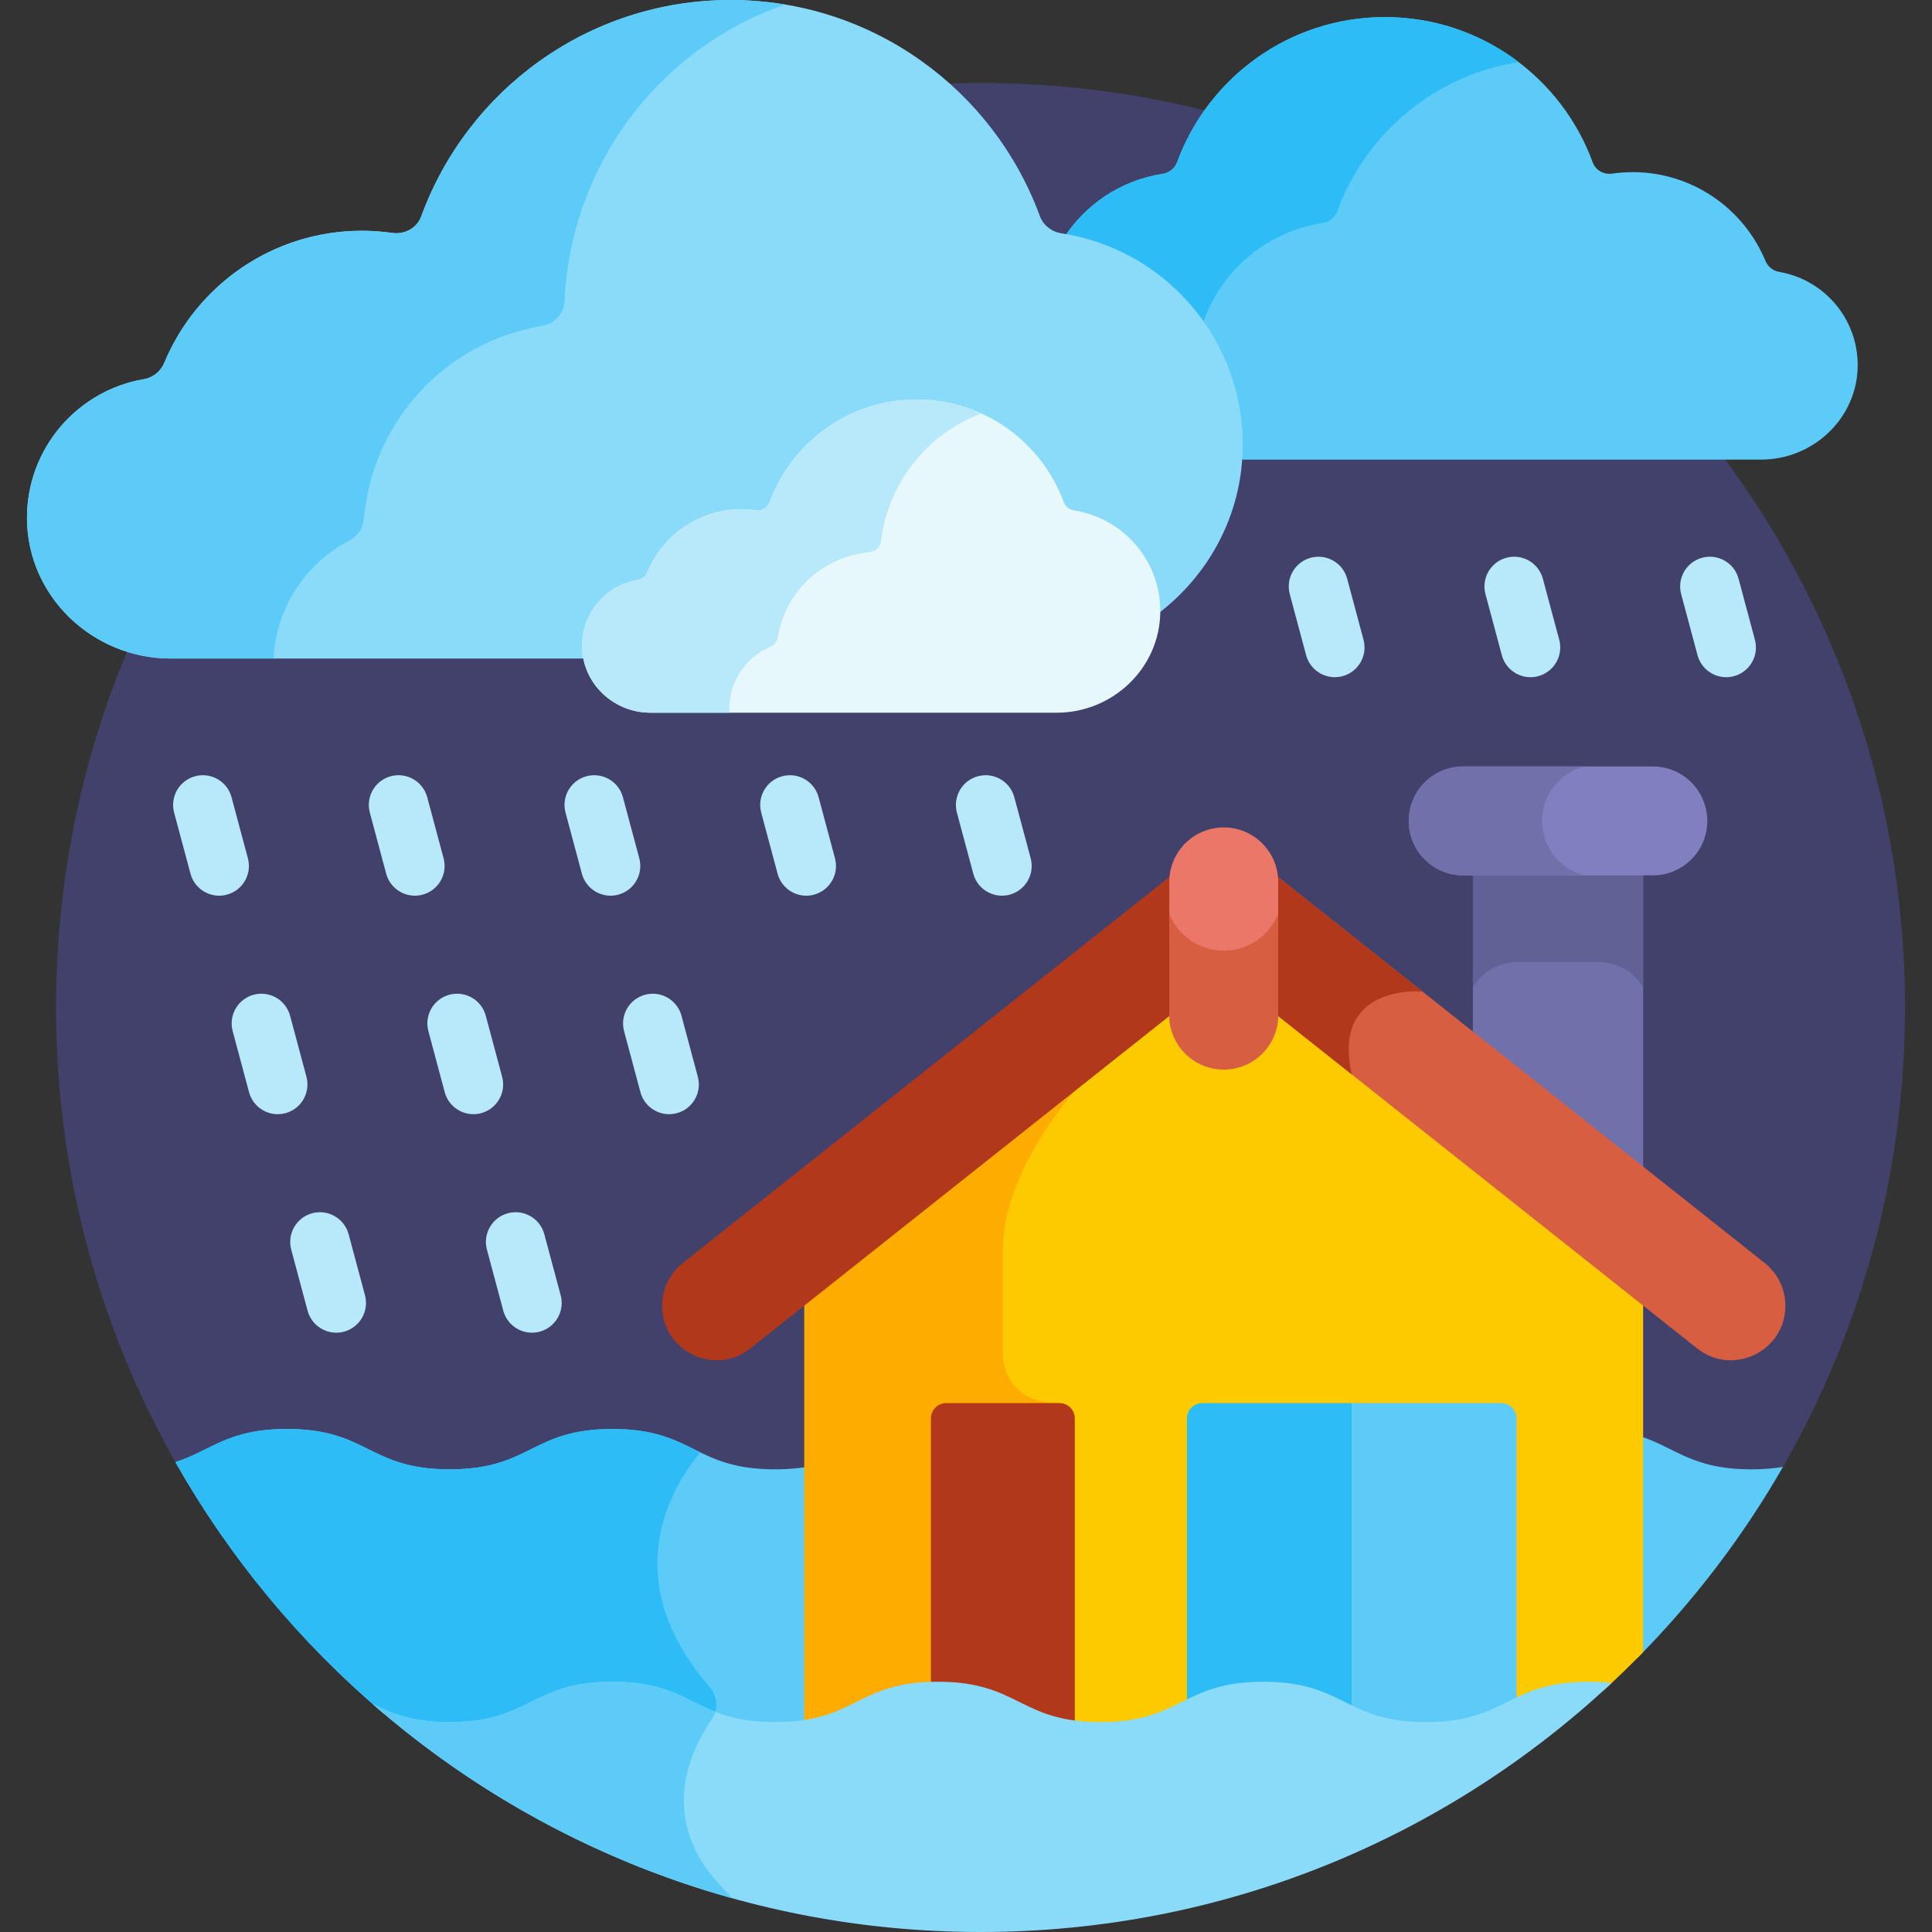<svg id="Layer_1" enable-background="new 0 0 512 512" height="512" viewBox="0 0 512 512" width="512" xmlns="http://www.w3.org/2000/svg"><rect x="0" y="0" width="512" height="512" fill="#333333" stroke="none"/><g><path d="m284.83 421.516s177.15-26.863 187.674-32.772c20.577-35.865 32.344-77.43 32.344-121.744 0-135.31-109.69-245-245-245s-245 109.69-245 245c0 43.797 11.504 84.901 31.637 120.479z" fill="#41416b"/><path d="m162.299 378.697c-21.562 0-21.562 10.692-43.125 10.692-21.562 0-21.562-10.692-43.124-10.692-15.758 0-20.006 5.708-29.566 8.782 14.318 25.302 33.005 47.799 55.038 66.477 4.343 1.924 9.428 3.48 17.651 3.48 21.562 0 21.562-10.692 43.125-10.692 21.561 0 21.561 10.692 43.123 10.692 3.673 0 6.71-.316 9.345-.831v-68.047c-2.635.515-5.672.831-9.345.831-21.561 0-21.561-10.692-43.122-10.692z" fill="#5ccbf7"/><path d="m162.299 378.696c-21.562 0-21.562 10.692-43.124 10.692s-21.562-10.692-43.124-10.692c-15.758 0-20.006 5.708-29.565 8.782 14.318 25.302 33.005 47.799 55.038 66.477 4.343 1.924 9.428 3.48 17.651 3.48 21.563 0 21.563-10.692 43.124-10.692 14.219 0 19.063 4.649 26.896 7.816 1.073-2.486.676-5.427-1.152-7.526-25.842-29.679-8.679-54.785-2.444-62.137-6.036-2.924-11.366-6.2-23.3-6.2z" fill="#2ebcf6"/><path d="m472.504 388.744c-2.397.404-5.123.645-8.334.645-16.173 0-20.217-6.014-30.325-9.021v59.099c14.975-15.107 28.001-32.147 38.659-50.723z" fill="#5ccbf7"/><path d="m435.449 343.856-96.722-76.738c-.141 7.85-6.537 14.173-14.421 14.173s-14.28-6.323-14.421-14.173l-96.722 76.738v114.097c14.211-2.181 16.769-10.141 35.377-10.141 21.562 0 21.562 10.692 43.123 10.692 21.562 0 21.562-10.692 43.124-10.692 21.563 0 21.563 10.692 43.126 10.692 21.562 0 21.562-10.692 43.125-10.692 1.418 0 2.73.052 3.973.139 3.581-3.27 7.056-6.652 10.436-10.127v-93.968z" fill="#fdca00"/><path d="m213.163 457.954c14.211-2.181 16.769-10.141 35.377-10.141 17.143 0 20.665 6.755 32.223 9.525v-85.507c-15.681 0-14.994-13.413-14.994-13.413s0-6.25 0-27.25 19.061-42.034 19.061-42.034l-1.772-.732-69.895 55.454z" fill="#feac00"/><g><path d="m435.449 229.491h-45.123v44.938l45.123 35.797z" fill="#7070ab"/></g><path d="m401.933 254.991h21.91c4.959 0 9.279 2.694 11.607 6.691v-32.191h-45.123v32.191c2.326-3.997 6.647-6.691 11.606-6.691z" fill="#616196"/><g><path d="m438.014 203.119h-50.253c-7.972 0-14.434 6.462-14.434 14.434 0 7.972 6.463 14.434 14.434 14.434h50.252c7.972 0 14.434-6.462 14.434-14.434v-.001c.001-7.971-6.461-14.433-14.433-14.433z" fill="#8080c1"/></g><path d="m408.66 217.553c0-6.924 4.712-12.732 11.1-14.434h-31.999c-7.972 0-14.434 6.462-14.434 14.434 0 7.972 6.463 14.434 14.434 14.434h31.999c-6.387-1.702-11.1-7.51-11.1-14.434z" fill="#7070ab"/><g><path d="m175.471 346.03c0 12.073 13.942 18.809 23.4 11.304l112.07-88.916v-34.707c0-.782.081-1.544.211-2.29l-130.219 103.303c-3.451 2.737-5.462 6.901-5.462 11.306z" fill="#b2381b"/></g><path d="m467.679 334.724-130.219-103.303c.13.746.211 1.508.211 2.29v34.707l112.07 88.916c9.458 7.504 23.4.768 23.4-11.304 0-4.405-2.012-8.569-5.462-11.306z" fill="#d85e41"/><path d="m337.671 233.711v34.707l20.555 16.309c-5.468-24.191 18.743-21.963 18.743-21.963l-39.51-31.343c.131.746.212 1.508.212 2.29z" fill="#b2381b"/><g><g><path d="m140.974 353.176c-3.477 0-6.658-2.32-7.601-5.838l-4.334-16.174c-1.125-4.201 1.367-8.519 5.568-9.645 4.202-1.124 8.519 1.368 9.645 5.568l4.334 16.174c1.125 4.201-1.367 8.519-5.568 9.645-.684.183-1.37.27-2.044.27z" fill="#b8e9fa"/></g><g><path d="m109.943 237.367c-3.477 0-6.658-2.32-7.601-5.838l-4.334-16.174c-1.125-4.201 1.367-8.519 5.568-9.645 4.202-1.124 8.519 1.368 9.645 5.568l4.334 16.174c1.125 4.201-1.367 8.519-5.568 9.645-.683.183-1.369.27-2.044.27z" fill="#b8e9fa"/></g><g><path d="m125.458 295.272c-3.477 0-6.658-2.32-7.601-5.838l-4.334-16.174c-1.125-4.201 1.367-8.519 5.568-9.645 4.203-1.123 8.519 1.367 9.645 5.568l4.334 16.174c1.125 4.201-1.367 8.519-5.568 9.645-.683.182-1.369.27-2.044.27z" fill="#b8e9fa"/></g></g><g><g><path d="m213.666 237.367c-3.477 0-6.658-2.32-7.601-5.838l-4.334-16.174c-1.125-4.201 1.367-8.519 5.568-9.645 4.203-1.124 8.519 1.368 9.645 5.568l4.334 16.174c1.125 4.201-1.367 8.519-5.568 9.645-.683.183-1.369.27-2.044.27z" fill="#b8e9fa"/></g></g><g><g><path d="m89.112 353.176c-3.477 0-6.658-2.32-7.601-5.838l-4.334-16.174c-1.125-4.201 1.367-8.519 5.568-9.645 4.201-1.124 8.519 1.368 9.645 5.568l4.334 16.174c1.125 4.201-1.367 8.519-5.568 9.645-.684.183-1.37.27-2.044.27z" fill="#b8e9fa"/></g><g><path d="m58.081 237.367c-3.477 0-6.658-2.32-7.601-5.838l-4.334-16.174c-1.125-4.201 1.367-8.519 5.568-9.645 4.202-1.124 8.519 1.368 9.645 5.568l4.334 16.174c1.125 4.201-1.367 8.519-5.568 9.645-.683.183-1.369.27-2.044.27z" fill="#b8e9fa"/></g><g><path d="m73.597 295.272c-3.477 0-6.658-2.32-7.601-5.838l-4.334-16.174c-1.125-4.201 1.367-8.519 5.568-9.645 4.202-1.123 8.519 1.367 9.645 5.568l4.334 16.174c1.125 4.201-1.367 8.519-5.568 9.645-.684.182-1.369.27-2.044.27z" fill="#b8e9fa"/></g></g><g><g><path d="m161.804 237.367c-3.477 0-6.658-2.32-7.601-5.839l-4.333-16.174c-1.125-4.201 1.368-8.518 5.568-9.644 4.198-1.124 8.518 1.368 9.644 5.568l4.333 16.174c1.125 4.201-1.368 8.518-5.568 9.644-.682.184-1.368.271-2.043.271z" fill="#b8e9fa"/></g><g><path d="m177.32 295.272c-3.477 0-6.658-2.32-7.601-5.838l-4.334-16.174c-1.125-4.201 1.367-8.519 5.568-9.645 4.201-1.123 8.519 1.367 9.645 5.568l4.334 16.174c1.125 4.201-1.367 8.519-5.568 9.645-.683.182-1.369.27-2.044.27z" fill="#b8e9fa"/></g></g><g><g><path d="m265.528 237.367c-3.477 0-6.658-2.32-7.601-5.838l-4.334-16.174c-1.125-4.201 1.367-8.519 5.568-9.645 4.201-1.124 8.519 1.368 9.645 5.568l4.334 16.174c1.125 4.201-1.367 8.519-5.568 9.645-.683.183-1.369.27-2.044.27z" fill="#b8e9fa"/></g></g><g><g><path d="m353.736 179.463c-3.477 0-6.658-2.32-7.601-5.838l-4.334-16.174c-1.125-4.201 1.367-8.519 5.568-9.645 4.203-1.123 8.519 1.367 9.645 5.568l4.334 16.174c1.125 4.201-1.367 8.519-5.568 9.645-.683.182-1.369.27-2.044.27z" fill="#b8e9fa"/></g></g><g><path d="m457.46 179.463c-3.477 0-6.658-2.32-7.601-5.838l-4.334-16.174c-1.125-4.201 1.367-8.519 5.568-9.645 4.203-1.123 8.519 1.367 9.645 5.568l4.334 16.174c1.125 4.201-1.367 8.519-5.568 9.645-.684.182-1.369.27-2.044.27z" fill="#b8e9fa"/></g><g><g><path d="m405.598 179.463c-3.477 0-6.658-2.32-7.601-5.838l-4.334-16.174c-1.125-4.201 1.367-8.519 5.568-9.645 4.203-1.123 8.519 1.367 9.645 5.568l4.334 16.174c1.125 4.201-1.367 8.519-5.568 9.645-.683.182-1.369.27-2.044.27z" fill="#b8e9fa"/></g></g><path d="m471.474 72.043c-1.642-.279-2.991-1.41-3.631-2.948-5.732-13.78-19.316-23.472-35.171-23.472-1.844 0-3.657.132-5.431.387-2.21.317-4.382-.876-5.149-2.973-8.211-22.467-29.762-38.509-55.072-38.509-25.283 0-46.828 16.002-55.061 38.431-.615 1.676-2.102 2.846-3.867 3.116-11.16 1.707-20.72 8.26-26.479 17.439 26.569 4.35 46.358 27.811 46.118 54.825-.01 1.16-.068 2.313-.151 3.46h139.14c13.883 0 25.529-11.063 25.589-24.945.055-12.451-8.971-22.798-20.835-24.811z" fill="#5ccbf7"/><path d="m350.386 59.132c1.844-.282 3.397-1.504 4.04-3.255 7.549-20.568 25.815-35.96 48.031-39.418-9.842-7.484-22.117-11.931-35.437-11.931-25.283 0-46.828 16.002-55.061 38.431-.615 1.676-2.102 2.846-3.866 3.116-11.161 1.707-20.72 8.26-26.479 17.438 15.338 2.511 28.406 11.399 36.676 23.655 4.312-14.592 16.76-25.69 32.096-28.036z" fill="#2ebcf6"/><g><path d="m281.296 61.828c-2.626-.402-4.839-2.143-5.754-4.637-12.252-33.377-44.315-57.191-81.94-57.191-37.665 0-69.736 23.873-81.956 57.308-1.141 3.121-4.373 4.895-7.662 4.424-2.64-.379-5.338-.576-8.082-.576-23.596 0-43.811 14.424-52.341 34.931-.952 2.289-2.96 3.972-5.404 4.387-17.655 2.996-31.087 18.395-31.006 36.922.091 20.66 17.421 37.123 38.081 37.123h110.248c-.224-1.068-.345-2.172-.35-3.302-.036-8.285 5.857-15.303 14.012-16.686 1.448-.246 2.658-1.225 3.238-2.618 4.061-9.762 13.512-16.07 24.079-16.07 1.242 0 2.493.089 3.719.265 1.995.286 3.928-.839 4.599-2.675 5.832-15.956 21.164-26.677 38.151-26.677 16.97 0 32.298 10.699 38.143 26.623.539 1.47 1.854 2.533 3.432 2.775 12.713 1.944 22.214 13.123 22.099 26.003-.002.238-.016.473-.025.71 13.636-10.227 22.594-26.284 22.756-44.512.257-28.599-20.671-52.341-48.037-56.527z" fill="#8adaf9"/></g><g><path d="m92.621 143.214c2.204-1.135 3.608-3.347 3.823-5.816 1.922-22.127 16.824-41.993 39.313-49.135 2.616-.831 5.247-1.46 7.878-1.898 3.277-.546 5.821-3.216 5.963-6.535 1.493-34.785 23.862-66.588 58.431-78.633-4.695-.781-9.512-1.197-14.427-1.197-37.665 0-69.736 23.873-81.956 57.308-1.14 3.121-4.373 4.895-7.662 4.423-2.64-.378-5.338-.575-8.083-.575-23.595 0-43.811 14.424-52.34 34.931-.952 2.289-2.96 3.972-5.404 4.387-17.655 2.996-31.087 18.395-31.006 36.921.091 20.66 17.421 37.123 38.082 37.123h27.247c.645-13.087 8.207-25.157 20.141-31.304z" fill="#5ccbf7"/></g><g><path d="m284.638 135.278c-1.249-.191-2.301-1.019-2.737-2.206-5.827-15.875-21.077-27.202-38.973-27.202-17.915 0-33.168 11.355-38.981 27.257-.543 1.484-2.08 2.328-3.644 2.104-1.255-.18-2.539-.274-3.844-.274-11.223 0-20.838 6.86-24.895 16.614-.453 1.089-1.408 1.889-2.57 2.086-8.397 1.425-14.786 8.749-14.747 17.561.043 9.826 8.286 17.657 18.113 17.657h107.675c14.875 0 27.319-11.839 27.452-26.714.121-13.6-9.832-24.893-22.849-26.883z" fill="#e6f8fc"/></g><path d="m204.103 171.435c1.087-.457 1.834-1.455 2.026-2.618 1.725-10.422 9.521-19.295 20.448-21.855 1.271-.297 2.542-.499 3.805-.61 1.574-.138 2.879-1.311 3.068-2.88 1.828-15.124 11.94-28.402 26.653-33.891-5.234-2.382-11.049-3.711-17.175-3.711-17.915 0-33.168 11.355-38.98 27.257-.543 1.484-2.08 2.329-3.644 2.104-1.256-.18-2.539-.274-3.844-.274-11.223 0-20.838 6.86-24.895 16.614-.453 1.088-1.408 1.889-2.57 2.086-8.397 1.425-14.786 8.749-14.747 17.561.043 9.827 8.286 17.657 18.112 17.657h20.943c-.474-7.498 3.874-14.526 10.8-17.44z" fill="#b8e9fa"/><g><path d="m248.54 447.813c19.001 0 21.266 8.299 36.29 10.272v-82.187c0-2.246-1.821-4.067-4.067-4.067h-29.989c-2.246 0-4.067 1.821-4.067 4.067v71.944c.595-.018 1.203-.029 1.833-.029z" fill="#b2381b"/></g><g><path d="m334.788 447.813c12.025 0 17.345 3.325 23.438 6.266v-82.248h-39.611c-2.246 0-4.067 1.821-4.067 4.067v76.61c4.984-2.439 10.337-4.695 20.24-4.695z" fill="#2ebcf6"/></g><g><path d="m377.914 458.505c12.387 0 17.66-3.527 23.99-6.53v-76.077c0-2.246-1.821-4.067-4.067-4.067h-39.611v82.249c4.832 2.333 10.15 4.425 19.688 4.425z" fill="#5ccbf7"/></g><g><g><path d="m324.306 283.429c-7.972 0-14.434-6.462-14.434-14.434v-35.284c0-7.972 6.462-14.434 14.434-14.434s14.434 6.462 14.434 14.434v35.284c0 7.972-6.462 14.434-14.434 14.434z" fill="#ea7768"/></g></g><path d="m324.306 251.929c-6.562 0-12.161-4.076-14.434-9.829v26.896c0 7.972 6.462 14.434 14.434 14.434s14.434-6.462 14.434-14.434v-26.896c-2.273 5.753-7.872 9.829-14.434 9.829z" fill="#d85e41"/><path d="m259.848 512c64.667 0 123.471-25.066 167.258-65.997-1.825-.207-3.824-.328-6.067-.328-21.562 0-21.562 10.692-43.125 10.692s-21.563-10.692-43.126-10.692c-21.562 0-21.562 10.692-43.124 10.692s-21.562-10.692-43.123-10.692c-21.559 0-21.559 10.692-43.118 10.692-21.562 0-21.562-10.692-43.123-10.692-21.562 0-21.562 10.692-43.125 10.692-10.018 0-15.381-2.308-20.415-4.78 43.068 37.617 99.413 60.413 161.088 60.413z" fill="#8adaf9"/><path d="m192.059 500.882c-18.182-18.182-9.249-36.8-3.529-45.094.464-.673.799-1.405 1.007-2.163-8.034-3.168-12.815-7.95-27.238-7.95-21.562 0-21.562 10.692-43.124 10.692-10.018 0-15.381-2.308-20.415-4.779 27.133 23.698 59.538 41.507 95.224 51.446-.552-.699-1.188-1.416-1.925-2.152z" fill="#5ccbf7"/></g></svg>
